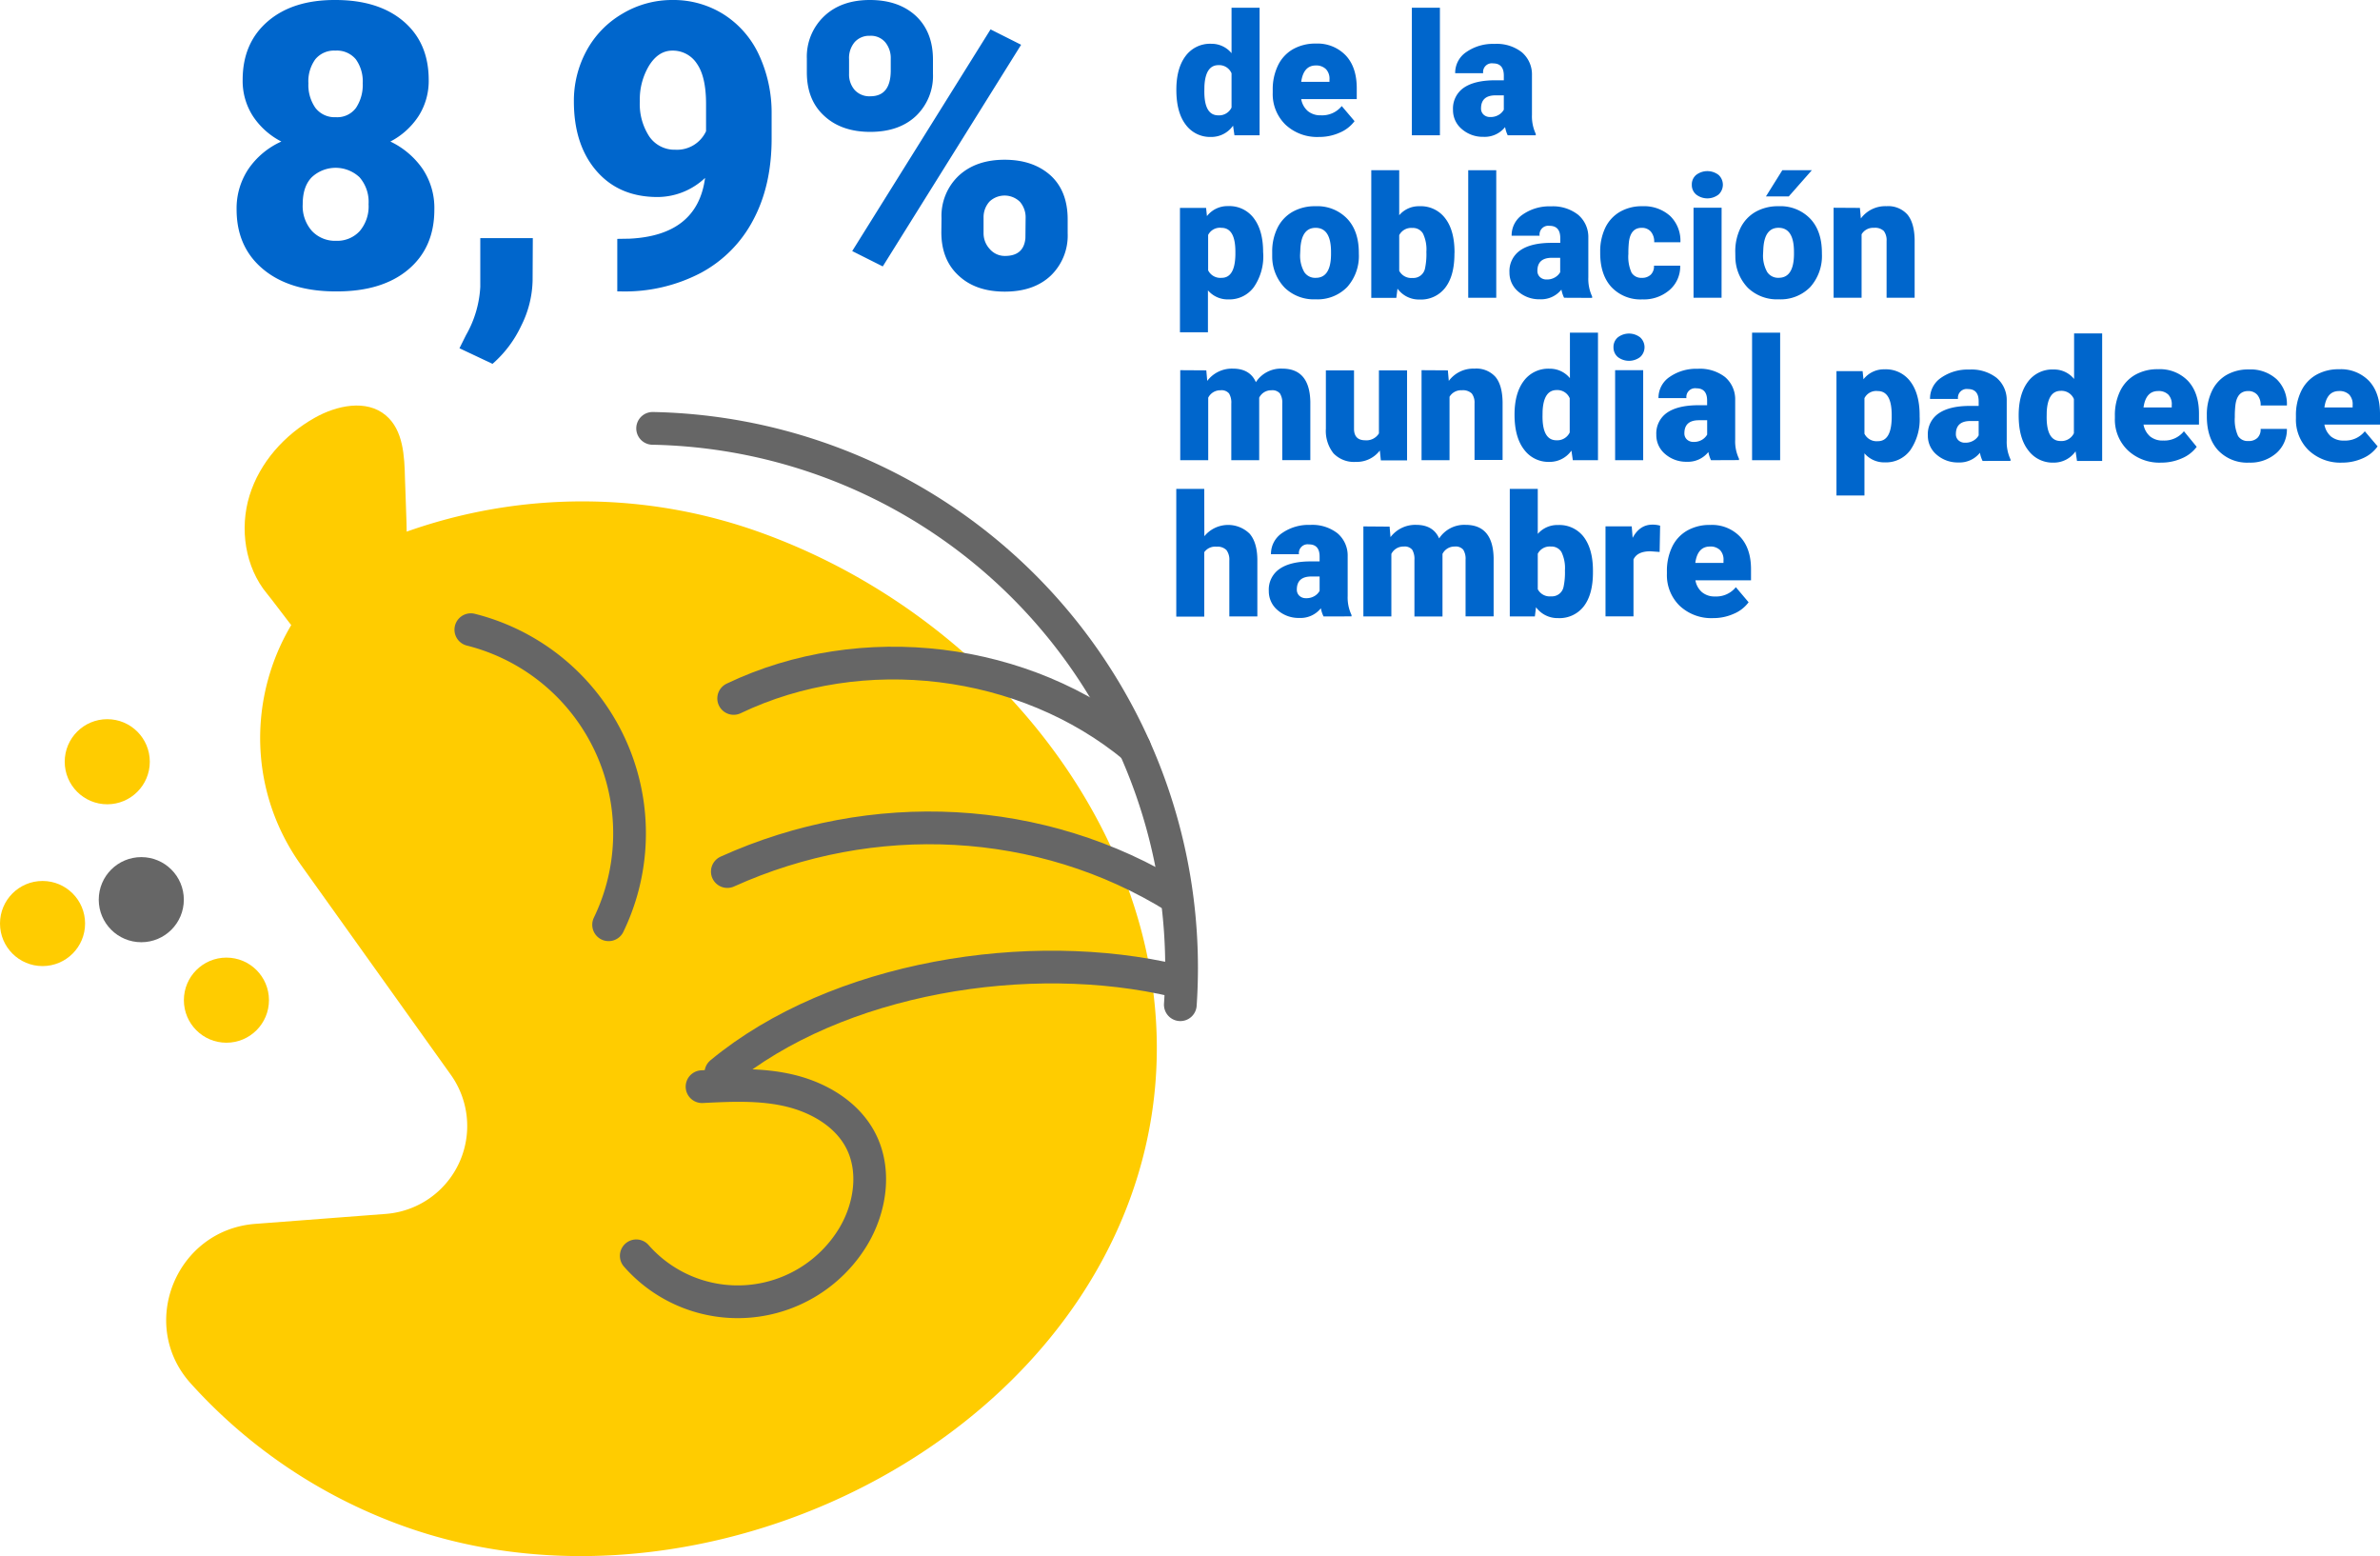 <svg xmlns="http://www.w3.org/2000/svg" viewBox="0 0 581.81 380.3"><defs><style>.cls-1{fill:#06c;}.cls-2{fill:#fc0;}.cls-3{fill:#666;}.cls-4{fill:none;stroke:#666;stroke-linecap:round;stroke-linejoin:round;stroke-width:8px;}</style></defs><g id="Capa_2" data-name="Capa 2"><g id="Capa_1-2" data-name="Capa 1"><path class="cls-1" d="M104.8,19.51a15.94,15.94,0,0,1-2.5,8.89,18.25,18.25,0,0,1-6.87,6.19,20.12,20.12,0,0,1,7.85,6.64,17.12,17.12,0,0,1,2.9,10q0,9.29-6.4,14.66T82.15,71.22q-11.27,0-17.79-5.4T57.84,51.19a17.31,17.31,0,0,1,2.86-9.85,19.39,19.39,0,0,1,8.08-6.75,18.32,18.32,0,0,1-6.94-6.19,15.87,15.87,0,0,1-2.52-8.89q0-9,6.13-14.28T82,0Q92.53,0,98.66,5.23T104.8,19.51ZM90.1,49.91a9.16,9.16,0,0,0-2.21-6.59,8.54,8.54,0,0,0-11.68,0C74.71,44.86,74,47.05,74,49.91a9.14,9.14,0,0,0,2.26,6.54,7.76,7.76,0,0,0,5.92,2.4,7.45,7.45,0,0,0,5.76-2.38A9.3,9.3,0,0,0,90.1,49.91ZM82,12.37a5.91,5.91,0,0,0-4.92,2.12,9.16,9.16,0,0,0-1.69,5.87,9.77,9.77,0,0,0,1.71,6,5.91,5.91,0,0,0,5,2.28,5.69,5.69,0,0,0,4.93-2.28,10.1,10.1,0,0,0,1.64-6A9.25,9.25,0,0,0,87,14.51,6,6,0,0,0,82,12.37Z"/><path class="cls-1" d="M120.4,88.92l-8.08-3.81,1.61-3.23a26.47,26.47,0,0,0,3.48-11.8V58.19h12.84l-.05,10.32a25.73,25.73,0,0,1-2.8,11.13A28.16,28.16,0,0,1,120.4,88.92Z"/><path class="cls-1" d="M172.36,43.48a17,17,0,0,1-11.61,4.67q-9.42,0-14.94-6.38t-5.52-17a25.59,25.59,0,0,1,3.09-12.37,23.23,23.23,0,0,1,8.69-9A23.64,23.64,0,0,1,164.41,0a23,23,0,0,1,12.4,3.45,23.25,23.25,0,0,1,8.63,9.75,33.52,33.52,0,0,1,3.19,14.54v6.13q0,11.48-4.5,19.89A30.94,30.94,0,0,1,171.31,66.7a40,40,0,0,1-19.41,4.52h-1V58.38l3-.05Q170.5,57.52,172.36,43.48Zm-7.28-6.89a7.82,7.82,0,0,0,7.52-4.52V25.41q0-6.66-2.24-9.85a7,7,0,0,0-6-3.19c-2.26,0-4.14,1.21-5.66,3.62a16,16,0,0,0-2.29,8.75,14.46,14.46,0,0,0,2.33,8.64A7.47,7.47,0,0,0,165.08,36.59Z"/><path class="cls-1" d="M197.24,14.32A13.6,13.6,0,0,1,201.43,4Q205.62,0,212.66,0t11.27,3.92q4.14,3.93,4.14,10.64V18a13.52,13.52,0,0,1-4.14,10.33q-4.14,3.9-11.18,3.9T201.5,28.33q-4.26-3.87-4.26-10.63ZM207.56,18a5.77,5.77,0,0,0,1.38,4,4.87,4.87,0,0,0,3.81,1.53q5,0,5-6.33V14.33a6.06,6.06,0,0,0-1.34-4,4.61,4.61,0,0,0-3.75-1.58,4.76,4.76,0,0,0-3.72,1.53,6,6,0,0,0-1.38,4.19Zm8.24,47.11-7.47-3.75L242.15,7.18l7.47,3.76Zm14.36-11.79a13.51,13.51,0,0,1,4.21-10.38q4.22-3.9,11.21-3.9t11.27,3.86Q261,46.72,261,53.62V57a13.58,13.58,0,0,1-4.14,10.37q-4.14,3.9-11.23,3.9t-11.25-3.88q-4.26-3.87-4.26-10.63Zm10.28,3.65a5.65,5.65,0,0,0,1.52,3.9,4.84,4.84,0,0,0,3.71,1.68c3.08,0,4.74-1.45,5-4.35l.05-4.87a5.81,5.81,0,0,0-1.38-4,5.37,5.37,0,0,0-7.42-.1,5.68,5.68,0,0,0-1.48,3.9Z"/><path class="cls-1" d="M287.57,21.92q0-5.22,2.25-8.22a7.42,7.42,0,0,1,6.29-3A6.31,6.31,0,0,1,301.06,13V1.89h6.86V33.06h-6.15l-.34-2.35a6.48,6.48,0,0,1-5.36,2.76,7.39,7.39,0,0,1-6.21-3Q287.56,27.46,287.57,21.92Zm6.84.43c0,3.89,1.13,5.84,3.41,5.84a3.37,3.37,0,0,0,3.24-1.91V17.92a3.27,3.27,0,0,0-3.2-2c-2.11,0-3.26,1.71-3.43,5.12Z"/><path class="cls-1" d="M322.43,33.47a11.3,11.3,0,0,1-8.18-3,10.41,10.41,0,0,1-3.12-7.84V22a13.34,13.34,0,0,1,1.25-5.94,9.09,9.09,0,0,1,3.64-4,11,11,0,0,1,5.68-1.41A9.53,9.53,0,0,1,329,13.57q2.67,2.87,2.67,8v2.65H318.09a5,5,0,0,0,1.6,2.91,4.81,4.81,0,0,0,3.21,1.05A6.16,6.16,0,0,0,328,25.92l3.13,3.69a8.76,8.76,0,0,1-3.63,2.81A12.17,12.17,0,0,1,322.43,33.47ZM321.66,16q-3,0-3.57,4H325v-.53a3.41,3.41,0,0,0-.83-2.54A3.35,3.35,0,0,0,321.66,16Z"/><path class="cls-1" d="M352,33.06h-6.86V1.89H352Z"/><path class="cls-1" d="M368.57,33.06a7.94,7.94,0,0,1-.64-2,6.38,6.38,0,0,1-5.28,2.38,7.81,7.81,0,0,1-5.28-1.88,6,6,0,0,1-2.17-4.72,6.15,6.15,0,0,1,2.64-5.4q2.64-1.81,7.67-1.82h2.11V18.49c0-2-.87-3-2.62-3a2.13,2.13,0,0,0-2.43,2.4h-6.84a6.1,6.1,0,0,1,2.71-5.16,11.34,11.34,0,0,1,6.91-2A9.94,9.94,0,0,1,372,12.75a7.1,7.1,0,0,1,2.5,5.62v9.72a10.1,10.1,0,0,0,.93,4.63v.34Zm-4.28-4.46a3.84,3.84,0,0,0,2.12-.55,3.47,3.47,0,0,0,1.21-1.24V23.3h-2q-3.57,0-3.57,3.21a2,2,0,0,0,.63,1.51A2.29,2.29,0,0,0,364.29,28.6Z"/><path class="cls-1" d="M308.81,62a13.22,13.22,0,0,1-2.3,8.17,7.39,7.39,0,0,1-6.22,3,6.35,6.35,0,0,1-5-2.21V81.21h-6.84V50.81h6.39l.21,2a6.33,6.33,0,0,1,5.17-2.44,7.43,7.43,0,0,1,6.31,3c1.5,2,2.25,4.74,2.25,8.23ZM302,61.52q0-5.84-3.41-5.84a3.22,3.22,0,0,0-3.25,1.74v8.65a3.33,3.33,0,0,0,3.29,1.83q3.27,0,3.37-5.65Z"/><path class="cls-1" d="M311,61.58a13,13,0,0,1,1.27-5.85,9.2,9.2,0,0,1,3.68-3.95,11,11,0,0,1,5.62-1.38,10.09,10.09,0,0,1,7.77,3.06q2.83,3,2.84,8.31V62a11.39,11.39,0,0,1-2.85,8.15,10.12,10.12,0,0,1-7.72,3,10.24,10.24,0,0,1-7.53-2.81A11,11,0,0,1,311,62.74Zm6.83.43a8.15,8.15,0,0,0,1,4.47,3.18,3.18,0,0,0,2.82,1.42c2.43,0,3.68-1.88,3.73-5.63v-.69q0-5.89-3.77-5.9-3.44,0-3.72,5.09Z"/><path class="cls-1" d="M355.55,62q0,5.4-2.24,8.3a7.47,7.47,0,0,1-6.29,2.9,6.45,6.45,0,0,1-5.39-2.66l-.29,2.26h-6.12V41.6h6.83v11A6.26,6.26,0,0,1,347,50.4a7.44,7.44,0,0,1,6.33,3q2.24,2.94,2.24,8.28Zm-6.86-.44a8.94,8.94,0,0,0-.84-4.5,2.84,2.84,0,0,0-2.59-1.35,3.29,3.29,0,0,0-3.21,1.76v8.71a3.32,3.32,0,0,0,3.25,1.75,2.9,2.9,0,0,0,3.06-2.35A16.67,16.67,0,0,0,348.69,61.53Z"/><path class="cls-1" d="M365.77,72.77h-6.85V41.6h6.85Z"/><path class="cls-1" d="M382.35,72.77a8,8,0,0,1-.65-2,6.34,6.34,0,0,1-5.27,2.37,7.76,7.76,0,0,1-5.28-1.88A6,6,0,0,1,369,66.58a6.15,6.15,0,0,1,2.64-5.4c1.76-1.22,4.31-1.83,7.67-1.83h2.11V58.19c0-2-.87-3-2.62-3a2.14,2.14,0,0,0-2.43,2.41h-6.84a6.12,6.12,0,0,1,2.71-5.17,11.4,11.4,0,0,1,6.91-2,10,10,0,0,1,6.63,2.05,7.11,7.11,0,0,1,2.5,5.62v9.72a10.07,10.07,0,0,0,.93,4.63v.35Zm-4.28-4.47a3.78,3.78,0,0,0,2.12-.55,3.37,3.37,0,0,0,1.21-1.23V63h-2c-2.38,0-3.57,1.06-3.57,3.2a2,2,0,0,0,.63,1.51A2.25,2.25,0,0,0,378.07,68.3Z"/><path class="cls-1" d="M401.33,67.9a3,3,0,0,0,2.23-.79,2.85,2.85,0,0,0,.77-2.18h6.41a7.58,7.58,0,0,1-2.59,5.93,9.61,9.61,0,0,1-6.66,2.31,9.76,9.76,0,0,1-7.55-3c-1.84-2-2.76-4.78-2.76-8.32v-.29a13.36,13.36,0,0,1,1.23-5.87A9,9,0,0,1,396,51.77a10.59,10.59,0,0,1,5.48-1.37,9.53,9.53,0,0,1,6.8,2.38,8.43,8.43,0,0,1,2.51,6.43h-6.41a3.78,3.78,0,0,0-.83-2.62,2.87,2.87,0,0,0-2.23-.91c-1.78,0-2.81,1.13-3.11,3.39a24.92,24.92,0,0,0-.14,3,9.39,9.39,0,0,0,.79,4.59A2.75,2.75,0,0,0,401.33,67.9Z"/><path class="cls-1" d="M413.58,45.15a3,3,0,0,1,1.06-2.4,4.5,4.5,0,0,1,5.48,0,3.26,3.26,0,0,1,0,4.79,4.46,4.46,0,0,1-5.48,0A3,3,0,0,1,413.58,45.15Zm7.27,27.62H414v-22h6.86Z"/><path class="cls-1" d="M424.2,61.58a13,13,0,0,1,1.27-5.85,9.2,9.2,0,0,1,3.68-3.95,11,11,0,0,1,5.62-1.38,10.09,10.09,0,0,1,7.77,3.06q2.83,3,2.84,8.31V62a11.39,11.39,0,0,1-2.85,8.15,10.11,10.11,0,0,1-7.72,3,10.24,10.24,0,0,1-7.53-2.81,11,11,0,0,1-3.06-7.62ZM431,62a8.15,8.15,0,0,0,1,4.47,3.18,3.18,0,0,0,2.82,1.42c2.43,0,3.68-1.88,3.73-5.63v-.69q0-5.89-3.77-5.9-3.43,0-3.72,5.09ZM435.7,41.6h7.22L437.28,48H431.7Z"/><path class="cls-1" d="M454.67,50.81l.23,2.58a7.43,7.43,0,0,1,6.27-3,6.28,6.28,0,0,1,5.12,2.05q1.69,2.05,1.76,6.17V72.77h-6.86V58.91a3.75,3.75,0,0,0-.67-2.45,3.11,3.11,0,0,0-2.44-.78,3.26,3.26,0,0,0-3,1.58V72.77h-6.84v-22Z"/><path class="cls-1" d="M294.89,90.51l.23,2.58a7.53,7.53,0,0,1,6.27-3c2.77,0,4.65,1.1,5.62,3.31a7.3,7.3,0,0,1,6.45-3.31q6.68,0,6.86,8.07v14.29h-6.86V98.61a4.15,4.15,0,0,0-.57-2.45,2.41,2.41,0,0,0-2.07-.78,3.25,3.25,0,0,0-3,1.81l0,.28v15H301V98.65a4.33,4.33,0,0,0-.55-2.49,2.39,2.39,0,0,0-2.09-.78,3.29,3.29,0,0,0-3,1.81v15.28h-6.84v-22Z"/><path class="cls-1" d="M337.31,110.1a7.08,7.08,0,0,1-5.87,2.78,6.92,6.92,0,0,1-5.47-2.1,8.84,8.84,0,0,1-1.85-6V90.51H331v14.27c0,1.88.92,2.82,2.74,2.82a3.58,3.58,0,0,0,3.35-1.68V90.51h6.88v22h-6.41Z"/><path class="cls-1" d="M353.94,90.51l.23,2.58a7.43,7.43,0,0,1,6.27-3,6.25,6.25,0,0,1,5.12,2q1.69,2,1.76,6.17v14.14h-6.86V98.61a3.72,3.72,0,0,0-.67-2.44,3.11,3.11,0,0,0-2.44-.79,3.25,3.25,0,0,0-3,1.59v15.5h-6.84v-22Z"/><path class="cls-1" d="M370.24,101.33q0-5.22,2.25-8.22a7.42,7.42,0,0,1,6.29-3,6.31,6.31,0,0,1,5,2.31V81.3h6.86v31.17h-6.15l-.34-2.35a6.48,6.48,0,0,1-5.36,2.76,7.39,7.39,0,0,1-6.21-3Q370.24,106.87,370.24,101.33Zm6.84.43c0,3.89,1.13,5.84,3.41,5.84a3.37,3.37,0,0,0,3.24-1.91V97.33a3.27,3.27,0,0,0-3.2-2c-2.11,0-3.26,1.71-3.43,5.12Z"/><path class="cls-1" d="M394.43,84.85a3.05,3.05,0,0,1,1.05-2.39,4.46,4.46,0,0,1,5.48,0,3.24,3.24,0,0,1,0,4.79,4.5,4.5,0,0,1-5.48,0A3.07,3.07,0,0,1,394.43,84.85Zm7.26,27.62h-6.86v-22h6.86Z"/><path class="cls-1" d="M418.27,112.47a7.89,7.89,0,0,1-.65-2,6.37,6.37,0,0,1-5.27,2.38,7.81,7.81,0,0,1-5.28-1.88,6,6,0,0,1-2.17-4.72,6.15,6.15,0,0,1,2.64-5.4q2.63-1.81,7.67-1.82h2.11V97.9c0-2-.88-3-2.62-3a2.14,2.14,0,0,0-2.44,2.4h-6.83a6.13,6.13,0,0,1,2.71-5.17,11.37,11.37,0,0,1,6.9-2,10,10,0,0,1,6.64,2,7.13,7.13,0,0,1,2.5,5.62v9.72a9.85,9.85,0,0,0,.93,4.63v.34ZM414,108a3.86,3.86,0,0,0,2.12-.55,3.55,3.55,0,0,0,1.21-1.24v-3.51h-2q-3.57,0-3.57,3.21a2,2,0,0,0,.63,1.51A2.29,2.29,0,0,0,414,108Z"/><path class="cls-1" d="M435.17,112.47h-6.86V81.3h6.86Z"/><path class="cls-1" d="M469.27,101.84A13.22,13.22,0,0,1,467,110a7.39,7.39,0,0,1-6.22,3,6.35,6.35,0,0,1-5-2.21V121.1h-6.84V90.7h6.39l.21,2a6.3,6.3,0,0,1,5.17-2.44,7.43,7.43,0,0,1,6.31,3q2.25,3,2.25,8.22Zm-6.83-.43q0-5.84-3.41-5.84a3.22,3.22,0,0,0-3.25,1.74V106a3.32,3.32,0,0,0,3.29,1.82q3.27,0,3.37-5.64Z"/><path class="cls-1" d="M484.66,112.65a7.41,7.41,0,0,1-.65-2,6.37,6.37,0,0,1-5.28,2.37,7.81,7.81,0,0,1-5.28-1.88,6,6,0,0,1-2.17-4.72,6.12,6.12,0,0,1,2.64-5.39q2.64-1.83,7.67-1.83h2.11V98.08c0-2-.87-3-2.62-3a2.14,2.14,0,0,0-2.43,2.41h-6.84a6.11,6.11,0,0,1,2.71-5.17,11.36,11.36,0,0,1,6.91-2,10,10,0,0,1,6.63,2,7.11,7.11,0,0,1,2.5,5.62v9.72a10.07,10.07,0,0,0,.93,4.63v.34Zm-4.29-4.46a3.75,3.75,0,0,0,2.12-.55,3.31,3.31,0,0,0,1.21-1.24v-3.51h-2q-3.57,0-3.57,3.21a2,2,0,0,0,.63,1.51A2.25,2.25,0,0,0,480.37,108.19Z"/><path class="cls-1" d="M493.48,101.51q0-5.2,2.26-8.21a7.39,7.39,0,0,1,6.29-3,6.29,6.29,0,0,1,5,2.32V81.48h6.86v31.17h-6.15l-.35-2.35a6.47,6.47,0,0,1-5.35,2.76,7.38,7.38,0,0,1-6.21-3C494.25,108.05,493.48,105.21,493.48,101.51Zm6.84.43c0,3.9,1.14,5.84,3.41,5.84a3.37,3.37,0,0,0,3.25-1.9V97.52a3.28,3.28,0,0,0-3.21-2q-3.16,0-3.43,5.11Z"/><path class="cls-1" d="M528.34,113.06a11.27,11.27,0,0,1-8.17-3A10.4,10.4,0,0,1,517,102.2v-.56a13.52,13.52,0,0,1,1.25-6,9.15,9.15,0,0,1,3.64-4,11,11,0,0,1,5.68-1.41,9.53,9.53,0,0,1,7.31,2.87c1.78,1.92,2.68,4.59,2.68,8v2.66H524a5,5,0,0,0,1.61,2.9,4.76,4.76,0,0,0,3.2,1,6.11,6.11,0,0,0,5.07-2.27L537,109.2a8.65,8.65,0,0,1-3.62,2.81A12.25,12.25,0,0,1,528.34,113.06Zm-.77-17.49c-2,0-3.19,1.32-3.57,4h6.9V99a3.38,3.38,0,0,0-.83-2.55A3.31,3.31,0,0,0,527.57,95.57Z"/><path class="cls-1" d="M549.63,107.78a3,3,0,0,0,2.23-.78,2.83,2.83,0,0,0,.77-2.18h6.42a7.63,7.63,0,0,1-2.59,5.93,9.65,9.65,0,0,1-6.67,2.31,9.76,9.76,0,0,1-7.55-3q-2.76-3-2.76-8.32v-.29a13.33,13.33,0,0,1,1.23-5.87,8.94,8.94,0,0,1,3.54-3.92,10.61,10.61,0,0,1,5.48-1.37,9.47,9.47,0,0,1,6.8,2.38,8.4,8.4,0,0,1,2.52,6.43h-6.42a3.73,3.73,0,0,0-.83-2.62,2.86,2.86,0,0,0-2.23-.91c-1.77,0-2.81,1.13-3.1,3.39a22.52,22.52,0,0,0-.15,3,9.54,9.54,0,0,0,.79,4.59A2.75,2.75,0,0,0,549.63,107.78Z"/><path class="cls-1" d="M572.56,113.06a11.29,11.29,0,0,1-8.18-3,10.43,10.43,0,0,1-3.12-7.85v-.56a13.39,13.39,0,0,1,1.25-6,9.09,9.09,0,0,1,3.64-4,11,11,0,0,1,5.68-1.41,9.54,9.54,0,0,1,7.31,2.87q2.67,2.88,2.67,8v2.66H568.22a5,5,0,0,0,1.6,2.9,4.81,4.81,0,0,0,3.21,1,6.13,6.13,0,0,0,5.07-2.27l3.13,3.69A8.68,8.68,0,0,1,577.6,112,12.17,12.17,0,0,1,572.56,113.06Zm-.77-17.49c-2,0-3.19,1.32-3.57,4h6.9V99a3.42,3.42,0,0,0-.83-2.55A3.34,3.34,0,0,0,571.79,95.57Z"/><path class="cls-1" d="M294.41,131.05a7.51,7.51,0,0,1,11.08-.61c1.23,1.44,1.86,3.55,1.88,6.35v13.86h-6.85V137a3.89,3.89,0,0,0-.71-2.57,3.06,3.06,0,0,0-2.42-.82,3.26,3.26,0,0,0-3,1.34v15.74h-6.84V119.48h6.84Z"/><path class="cls-1" d="M323.55,150.65a7.41,7.41,0,0,1-.65-2,6.37,6.37,0,0,1-5.28,2.37,7.77,7.77,0,0,1-5.27-1.88,6,6,0,0,1-2.18-4.72,6.12,6.12,0,0,1,2.64-5.39q2.64-1.83,7.67-1.83h2.11v-1.16c0-2-.87-3-2.62-3a2.14,2.14,0,0,0-2.43,2.41H310.7a6.11,6.11,0,0,1,2.71-5.17,11.36,11.36,0,0,1,6.91-2,10,10,0,0,1,6.64,2.05,7.13,7.13,0,0,1,2.49,5.62v9.72a9.93,9.93,0,0,0,.94,4.63v.34Zm-4.29-4.46a3.81,3.81,0,0,0,2.13-.55,3.36,3.36,0,0,0,1.2-1.24v-3.51h-2q-3.57,0-3.57,3.21a2,2,0,0,0,.63,1.51A2.27,2.27,0,0,0,319.26,146.19Z"/><path class="cls-1" d="M339.7,128.7l.22,2.57a7.58,7.58,0,0,1,6.27-3c2.78,0,4.65,1.11,5.62,3.31a7.33,7.33,0,0,1,6.46-3.31q6.68,0,6.86,8.08v14.28h-6.86V136.79a4.15,4.15,0,0,0-.57-2.45,2.41,2.41,0,0,0-2.07-.77,3.26,3.26,0,0,0-3,1.8l0,.29v15h-6.86V136.83a4.43,4.43,0,0,0-.55-2.49,2.4,2.4,0,0,0-2.09-.77,3.27,3.27,0,0,0-3,1.8v15.28h-6.84v-22Z"/><path class="cls-1" d="M389.41,139.86c0,3.6-.74,6.36-2.23,8.3a7.48,7.48,0,0,1-6.29,2.9,6.51,6.51,0,0,1-5.4-2.66l-.28,2.25h-6.13V119.48h6.84v11a6.29,6.29,0,0,1,4.93-2.17,7.48,7.48,0,0,1,6.33,2.94q2.24,3,2.23,8.28Zm-6.85-.44a9,9,0,0,0-.85-4.51,2.84,2.84,0,0,0-2.58-1.34,3.27,3.27,0,0,0-3.21,1.76V144a3.29,3.29,0,0,0,3.25,1.74,2.89,2.89,0,0,0,3.06-2.35A16.57,16.57,0,0,0,382.56,139.42Z"/><path class="cls-1" d="M405.71,134.89l-2.25-.16q-3.22,0-4.14,2v13.9h-6.84v-22h6.41l.22,2.82c1.15-2.15,2.76-3.23,4.81-3.23a6.41,6.41,0,0,1,1.91.25Z"/><path class="cls-1" d="M418.8,151.06a11.28,11.28,0,0,1-8.18-3,10.44,10.44,0,0,1-3.13-7.85v-.56a13.52,13.52,0,0,1,1.25-5.95,9.11,9.11,0,0,1,3.65-4,11,11,0,0,1,5.68-1.41,9.5,9.5,0,0,1,7.3,2.87q2.69,2.88,2.68,8v2.66H414.46a4.9,4.9,0,0,0,1.6,2.9,4.76,4.76,0,0,0,3.2,1.05,6.14,6.14,0,0,0,5.08-2.27l3.12,3.69a8.65,8.65,0,0,1-3.62,2.81A12.17,12.17,0,0,1,418.8,151.06ZM418,133.57c-2,0-3.2,1.32-3.57,4h6.89V137a3.38,3.38,0,0,0-.83-2.55A3.3,3.3,0,0,0,418,133.57Z"/><path class="cls-2" d="M186.89,130.49a128.52,128.52,0,0,0-88.37-.24c-33.12,12-45.4,52.52-24.92,81.18l36.61,51.24a21.55,21.55,0,0,1-15.91,34L62.42,299.1c-19.37,1.46-28.8,24.58-15.79,39a128.31,128.31,0,0,0,51.23,34.58c66.88,24.59,153.72-12.62,178.31-79.51S253.77,155.08,186.89,130.49Z"/><path class="cls-2" d="M99,117c-.12-5.57-.42-11.91-4.69-15.49-4.73-4-12-2.44-17.37.59-7.39,4.15-13.45,10.93-15.94,19s-1.11,17.5,4.28,24c5.73,7,18.13,26.38,27.18,21.75C101.78,162.19,99.21,125.81,99,117Z"/><circle class="cls-3" cx="34.54" cy="219.87" r="10.4"/><circle class="cls-2" cx="10.4" cy="225.7" r="10.4"/><circle class="cls-2" cx="55.35" cy="244.43" r="10.4"/><circle class="cls-2" cx="26.22" cy="186.16" r="10.4"/><path class="cls-4" d="M115.1,153.89A51.32,51.32,0,0,1,148.78,226"/><path class="cls-4" d="M171.62,265.57c7.22-.36,14.56-.71,21.59,1s13.84,5.72,17.18,12.13c3.8,7.31,2.41,16.53-1.85,23.58a33,33,0,0,1-53,4.63"/><path class="cls-4" d="M176.22,262.21c28.35-23.48,75.52-31,111.32-22.47"/><path class="cls-4" d="M177.8,213c35.43-16,76.72-14.13,109.74,6.38"/><path class="cls-4" d="M179.35,170.69c31.35-15,71.24-10.14,98,12"/><path class="cls-4" d="M159.54,104.69a131.86,131.86,0,0,1,129,140.85"/></g></g></svg>